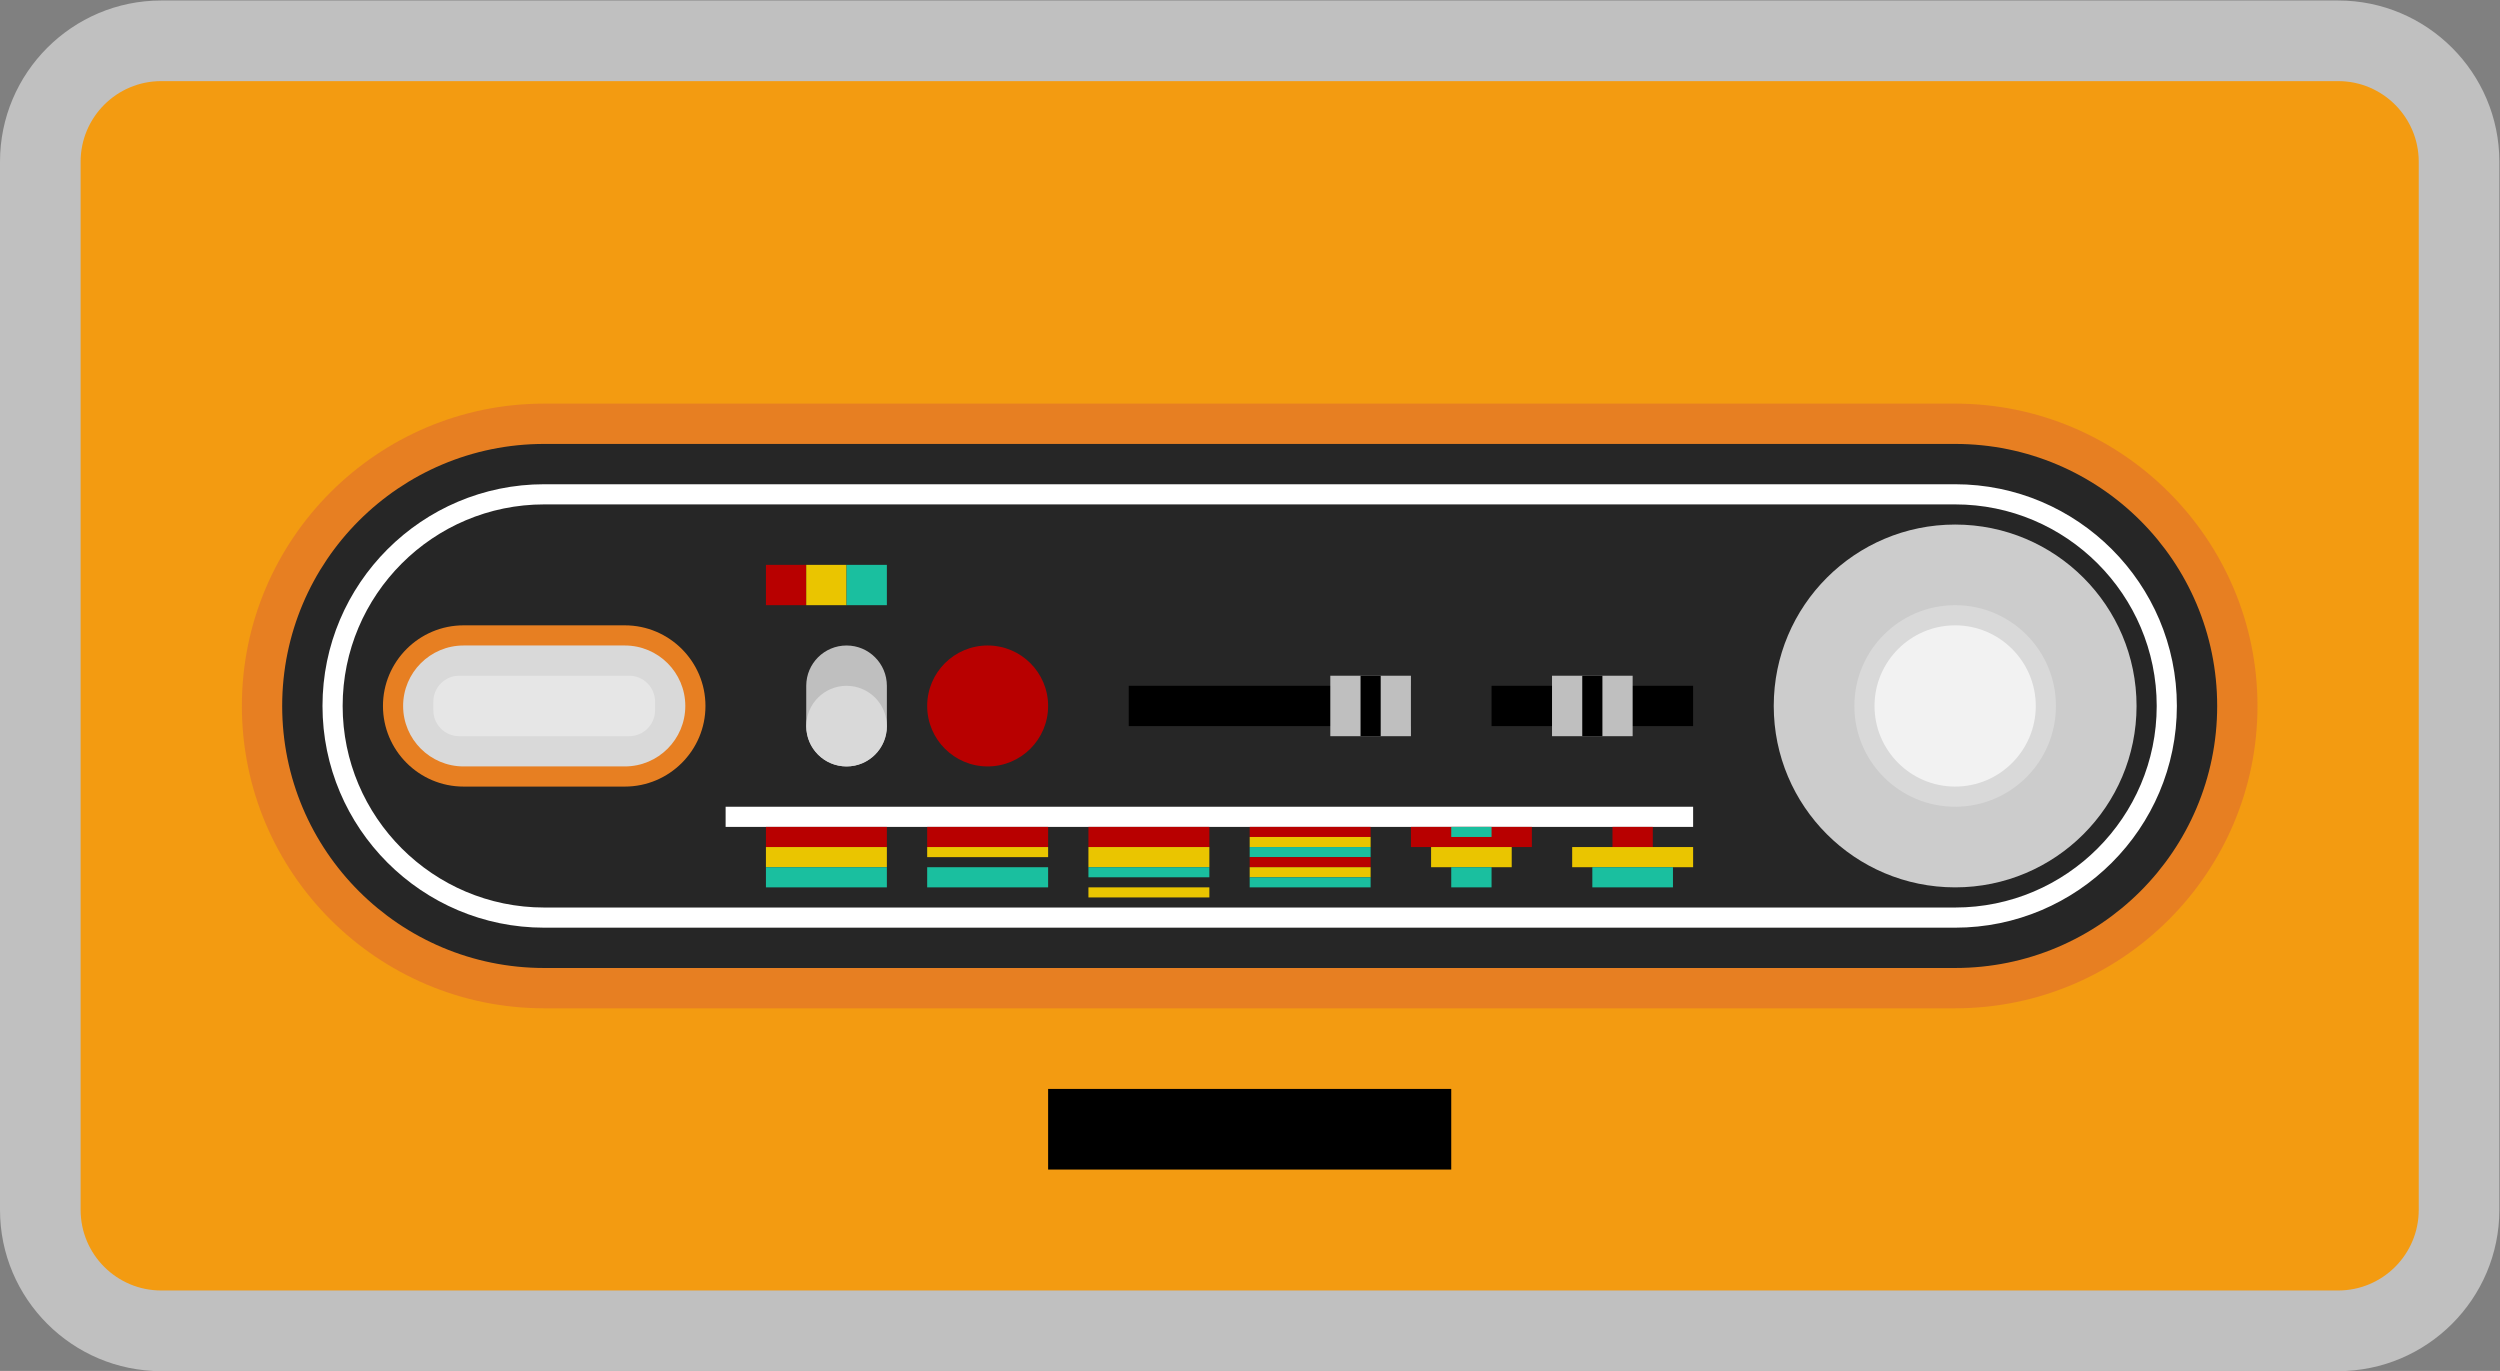 <?xml version="1.0" encoding="UTF-8" standalone="no"?>
<svg
   xmlns:dc="http://purl.org/dc/elements/1.1/"
   xmlns:cc="http://creativecommons.org/ns#"
   xmlns:rdf="http://www.w3.org/1999/02/22-rdf-syntax-ns#"
   xmlns:svg="http://www.w3.org/2000/svg"
   xmlns="http://www.w3.org/2000/svg"
   viewBox="0 0 330.667 181.333"
   height="181.333"
   width="330.667"
   xml:space="preserve"
   id="svg2"
   version="1.1"><rect x="0" y="0" width="330.667" height="181.333" fill="#808080" stroke="none"/><defs
     id="defs6"><clipPath
       id="clipPath18"
       clipPathUnits="userSpaceOnUse"><path
         id="path16"
         d="M 0,256 H 256 V 0 H 0 Z" /></clipPath><clipPath
       id="clipPath26"
       clipPathUnits="userSpaceOnUse"><path
         id="path24"
         d="M 4,196 H 252 V 60 H 4 Z" /></clipPath></defs><g
     transform="matrix(1.333,0,0,-1.333,-5.333,261.333)"
     id="g10"><g
       id="g12"><g
         clip-path="url(#clipPath18)"
         id="g14"><g
           id="g20"><g
             id="g22" /><g
             id="g34"><g
               style="opacity:0.5"
               id="g32"
               clip-path="url(#clipPath26)"><g
                 id="g30"
                 transform="translate(236,196)"><path
                   id="path28"
                   style="fill:#ffffff;fill-opacity:1;fill-rule:nonzero;stroke:none"
                   d="m 0,0 h -216 c -8.822,0 -16,-7.178 -16,-16 v -104 c 0,-8.822 7.178,-16 16,-16 H 0 c 8.822,0 16,7.178 16,16 V -16 C 16,-7.178 8.822,0 0,0" /></g></g></g></g><g
           transform="translate(236,68)"
           id="g36"><path
             id="path38"
             style="fill:#f39b11;fill-opacity:1;fill-rule:nonzero;stroke:none"
             d="m 0,0 h -216 c -4.418,0 -8,3.582 -8,8 v 104 c 0,4.418 3.582,8 8,8 H 0 c 4.418,0 8,-3.582 8,-8 V 8 C 8,3.582 4.418,0 0,0" /></g><g
           transform="translate(198,156)"
           id="g40"><path
             id="path42"
             style="fill:#e77f22;fill-opacity:1;fill-rule:nonzero;stroke:none"
             d="m 0,0 h -140 c -16.542,0 -30,-13.458 -30,-30 0,-16.542 13.458,-30 30,-30 H 0 c 16.542,0 30,13.458 30,30 C 30,-13.458 16.542,0 0,0" /></g><g
           transform="translate(198,152)"
           id="g44"><path
             id="path46"
             style="fill:#262626;fill-opacity:1;fill-rule:nonzero;stroke:none"
             d="m 0,0 h -140 c -14.359,0 -26,-11.641 -26,-26 0,-14.359 11.641,-26 26,-26 H 0 c 14.359,0 26,11.641 26,26 C 26,-11.641 14.359,0 0,0" /></g><g
           transform="translate(198,148)"
           id="g48"><path
             id="path50"
             style="fill:#ffffff;fill-opacity:1;fill-rule:nonzero;stroke:none"
             d="m 0,0 h -140 c -12.131,0 -22,-9.869 -22,-22 0,-12.131 9.869,-22 22,-22 H 0 c 12.131,0 22,9.869 22,22 C 22,-9.869 12.131,0 0,0 m 0,-2 c 11.028,0 20,-8.972 20,-20 0,-11.028 -8.972,-20 -20,-20 h -140 c -11.028,0 -20,8.972 -20,20 0,11.028 8.972,20 20,20 H 0" /></g><path
           id="path52"
           style="fill:#000000;fill-opacity:1;fill-rule:nonzero;stroke:none"
           d="m 148,80 h -40 v 8 h 40 z" /><g
           transform="translate(66,134)"
           id="g54"><path
             id="path56"
             style="fill:#e77f22;fill-opacity:1;fill-rule:nonzero;stroke:none"
             d="m 0,0 h -16 c -4.411,0 -8,-3.589 -8,-8 0,-4.411 3.589,-8 8,-8 H 0 c 4.411,0 8,3.589 8,8 0,4.411 -3.589,8 -8,8" /></g><g
           transform="translate(66,132)"
           id="g58"><path
             id="path60"
             style="fill:#d9d9d9;fill-opacity:1;fill-rule:nonzero;stroke:none"
             d="m 0,0 c 3.313,0 6,-2.687 6,-6 0,-3.313 -2.687,-6 -6,-6 h -16 c -3.313,0 -6,2.687 -6,6 0,3.313 2.687,6 6,6 H 0" /></g><g
           transform="translate(66.431,123)"
           id="g62"><path
             id="path64"
             style="fill:#e6e6e6;fill-opacity:1;fill-rule:nonzero;stroke:none"
             d="m 0,0 h -16.862 c -1.419,0 -2.569,1.15 -2.569,2.569 v 0.862 c 0,1.419 1.15,2.569 2.569,2.569 H 0 C 1.418,6 2.569,4.85 2.569,3.431 V 2.569 C 2.569,1.15 1.418,0 0,0" /></g><g
           transform="translate(88,120)"
           id="g66"><path
             id="path68"
             style="fill:#bfbfbf;fill-opacity:1;fill-rule:nonzero;stroke:none"
             d="m 0,0 v 0 c -2.209,0 -4,1.791 -4,4 v 4 c 0,2.209 1.791,4 4,4 2.209,0 4,-1.791 4,-4 V 4 C 4,1.791 2.209,0 0,0" /></g><g
           transform="translate(108,126)"
           id="g70"><path
             id="path72"
             style="fill:#b80000;fill-opacity:1;fill-rule:nonzero;stroke:none"
             d="m 0,0 c 0,-3.313 -2.687,-6 -6,-6 -3.313,0 -6,2.687 -6,6 0,3.313 2.687,6 6,6 3.313,0 6,-2.687 6,-6" /></g><g
           transform="translate(92,124)"
           id="g74"><path
             id="path76"
             style="fill:#d9d9d9;fill-opacity:1;fill-rule:nonzero;stroke:none"
             d="m 0,0 c 0,-2.209 -1.791,-4 -4,-4 -2.209,0 -4,1.791 -4,4 0,2.209 1.791,4 4,4 2.209,0 4,-1.791 4,-4" /></g><path
           id="path78"
           style="fill:#000000;fill-opacity:1;fill-rule:nonzero;stroke:none"
           d="m 144,124 h -28 v 4 h 28 z" /><path
           id="path80"
           style="fill:#000000;fill-opacity:1;fill-rule:nonzero;stroke:none"
           d="m 172,124 h -20 v 4 h 20 z" /><path
           id="path82"
           style="fill:#bfbfbf;fill-opacity:1;fill-rule:nonzero;stroke:none"
           d="m 144,123 h -8 v 6 h 8 z" /><path
           id="path84"
           style="fill:#000000;fill-opacity:1;fill-rule:nonzero;stroke:none"
           d="m 141,123 h -2 v 6 h 2 z" /><path
           id="path86"
           style="fill:#bfbfbf;fill-opacity:1;fill-rule:nonzero;stroke:none"
           d="m 166,123 h -8 v 6 h 8 z" /><path
           id="path88"
           style="fill:#000000;fill-opacity:1;fill-rule:nonzero;stroke:none"
           d="m 163,123 h -2 v 6 h 2 z" /><g
           transform="translate(216,126)"
           id="g90"><path
             id="path92"
             style="fill:#cccccc;fill-opacity:1;fill-rule:nonzero;stroke:none"
             d="m 0,0 c 0,-9.941 -8.059,-18 -18,-18 -9.941,0 -18,8.059 -18,18 0,9.941 8.059,18 18,18 C -8.059,18 0,9.941 0,0" /></g><g
           transform="translate(198,136)"
           id="g94"><path
             id="path96"
             style="fill:#d9d9d9;fill-opacity:1;fill-rule:nonzero;stroke:none"
             d="m 0,0 c -5.522,0 -10,-4.477 -10,-10 0,-5.522 4.478,-10 10,-10 5.522,0 10,4.478 10,10 C 10,-4.477 5.522,0 0,0" /></g><g
           transform="translate(198,134)"
           id="g98"><path
             id="path100"
             style="fill:#f2f2f2;fill-opacity:1;fill-rule:nonzero;stroke:none"
             d="m 0,0 c 4.411,0 8,-3.589 8,-8 0,-4.411 -3.589,-8 -8,-8 -4.411,0 -8,3.589 -8,8 0,4.411 3.589,8 8,8" /></g><path
           id="path102"
           style="fill:#b80000;fill-opacity:1;fill-rule:nonzero;stroke:none"
           d="m 84,136 h -4 v 4 h 4 z" /><path
           id="path104"
           style="fill:#eac500;fill-opacity:1;fill-rule:nonzero;stroke:none"
           d="m 88,136 h -4 v 4 h 4 z" /><path
           id="path106"
           style="fill:#1abf9f;fill-opacity:1;fill-rule:nonzero;stroke:none"
           d="m 92,136 h -4 v 4 h 4 z" /><path
           id="path108"
           style="fill:#ffffff;fill-opacity:1;fill-rule:nonzero;stroke:none"
           d="M 172,116 H 76 v -2 h 96 z" /><path
           id="path110"
           style="fill:#b80000;fill-opacity:1;fill-rule:nonzero;stroke:none"
           d="M 92,112 H 80 v 2 h 12 z" /><path
           id="path112"
           style="fill:#eac500;fill-opacity:1;fill-rule:nonzero;stroke:none"
           d="M 92,110 H 80 v 2 h 12 z" /><path
           id="path114"
           style="fill:#1abf9f;fill-opacity:1;fill-rule:nonzero;stroke:none"
           d="M 92,108 H 80 v 2 h 12 z" /><path
           id="path116"
           style="fill:#b80000;fill-opacity:1;fill-rule:nonzero;stroke:none"
           d="M 108,112 H 96 v 2 h 12 z" /><path
           id="path118"
           style="fill:#eac500;fill-opacity:1;fill-rule:nonzero;stroke:none"
           d="M 108,111 H 96 v 1 h 12 z" /><path
           id="path120"
           style="fill:#1abf9f;fill-opacity:1;fill-rule:nonzero;stroke:none"
           d="M 108,108 H 96 v 2 h 12 z" /><path
           id="path122"
           style="fill:#b80000;fill-opacity:1;fill-rule:nonzero;stroke:none"
           d="m 124,112 h -12 v 2 h 12 z" /><path
           id="path124"
           style="fill:#eac500;fill-opacity:1;fill-rule:nonzero;stroke:none"
           d="m 124,110 h -12 v 2 h 12 z" /><path
           id="path126"
           style="fill:#eac500;fill-opacity:1;fill-rule:nonzero;stroke:none"
           d="m 124,107 h -12 v 1 h 12 z" /><path
           id="path128"
           style="fill:#1abf9f;fill-opacity:1;fill-rule:nonzero;stroke:none"
           d="m 124,109 h -12 v 1 h 12 z" /><path
           id="path130"
           style="fill:#b80000;fill-opacity:1;fill-rule:nonzero;stroke:none"
           d="m 140,113 h -12 v 1 h 12 z" /><path
           id="path132"
           style="fill:#eac500;fill-opacity:1;fill-rule:nonzero;stroke:none"
           d="m 140,112 h -12 v 1 h 12 z" /><path
           id="path134"
           style="fill:#1abf9f;fill-opacity:1;fill-rule:nonzero;stroke:none"
           d="m 140,111 h -12 v 1 h 12 z" /><path
           id="path136"
           style="fill:#b80000;fill-opacity:1;fill-rule:nonzero;stroke:none"
           d="m 140,110 h -12 v 1 h 12 z" /><path
           id="path138"
           style="fill:#eac500;fill-opacity:1;fill-rule:nonzero;stroke:none"
           d="m 140,109 h -12 v 1 h 12 z" /><path
           id="path140"
           style="fill:#1abf9f;fill-opacity:1;fill-rule:nonzero;stroke:none"
           d="m 140,108 h -12 v 1 h 12 z" /><path
           id="path142"
           style="fill:#b80000;fill-opacity:1;fill-rule:nonzero;stroke:none"
           d="m 168,112 h -4 v 2 h 4 z" /><path
           id="path144"
           style="fill:#eac500;fill-opacity:1;fill-rule:nonzero;stroke:none"
           d="m 172,110 h -12 v 2 h 12 z" /><path
           id="path146"
           style="fill:#1abf9f;fill-opacity:1;fill-rule:nonzero;stroke:none"
           d="m 170,108 h -8 v 2 h 8 z" /><path
           id="path148"
           style="fill:#b80000;fill-opacity:1;fill-rule:nonzero;stroke:none"
           d="m 156,112 h -12 v 2 h 12 z" /><path
           id="path150"
           style="fill:#eac500;fill-opacity:1;fill-rule:nonzero;stroke:none"
           d="m 154,110 h -8 v 2 h 8 z" /><path
           id="path152"
           style="fill:#1abf9f;fill-opacity:1;fill-rule:nonzero;stroke:none"
           d="m 152,108 h -4 v 2 h 4 z" /><path
           id="path154"
           style="fill:#1abf9f;fill-opacity:1;fill-rule:nonzero;stroke:none"
           d="m 152,113 h -4 v 1 h 4 z" /></g></g></g></svg>